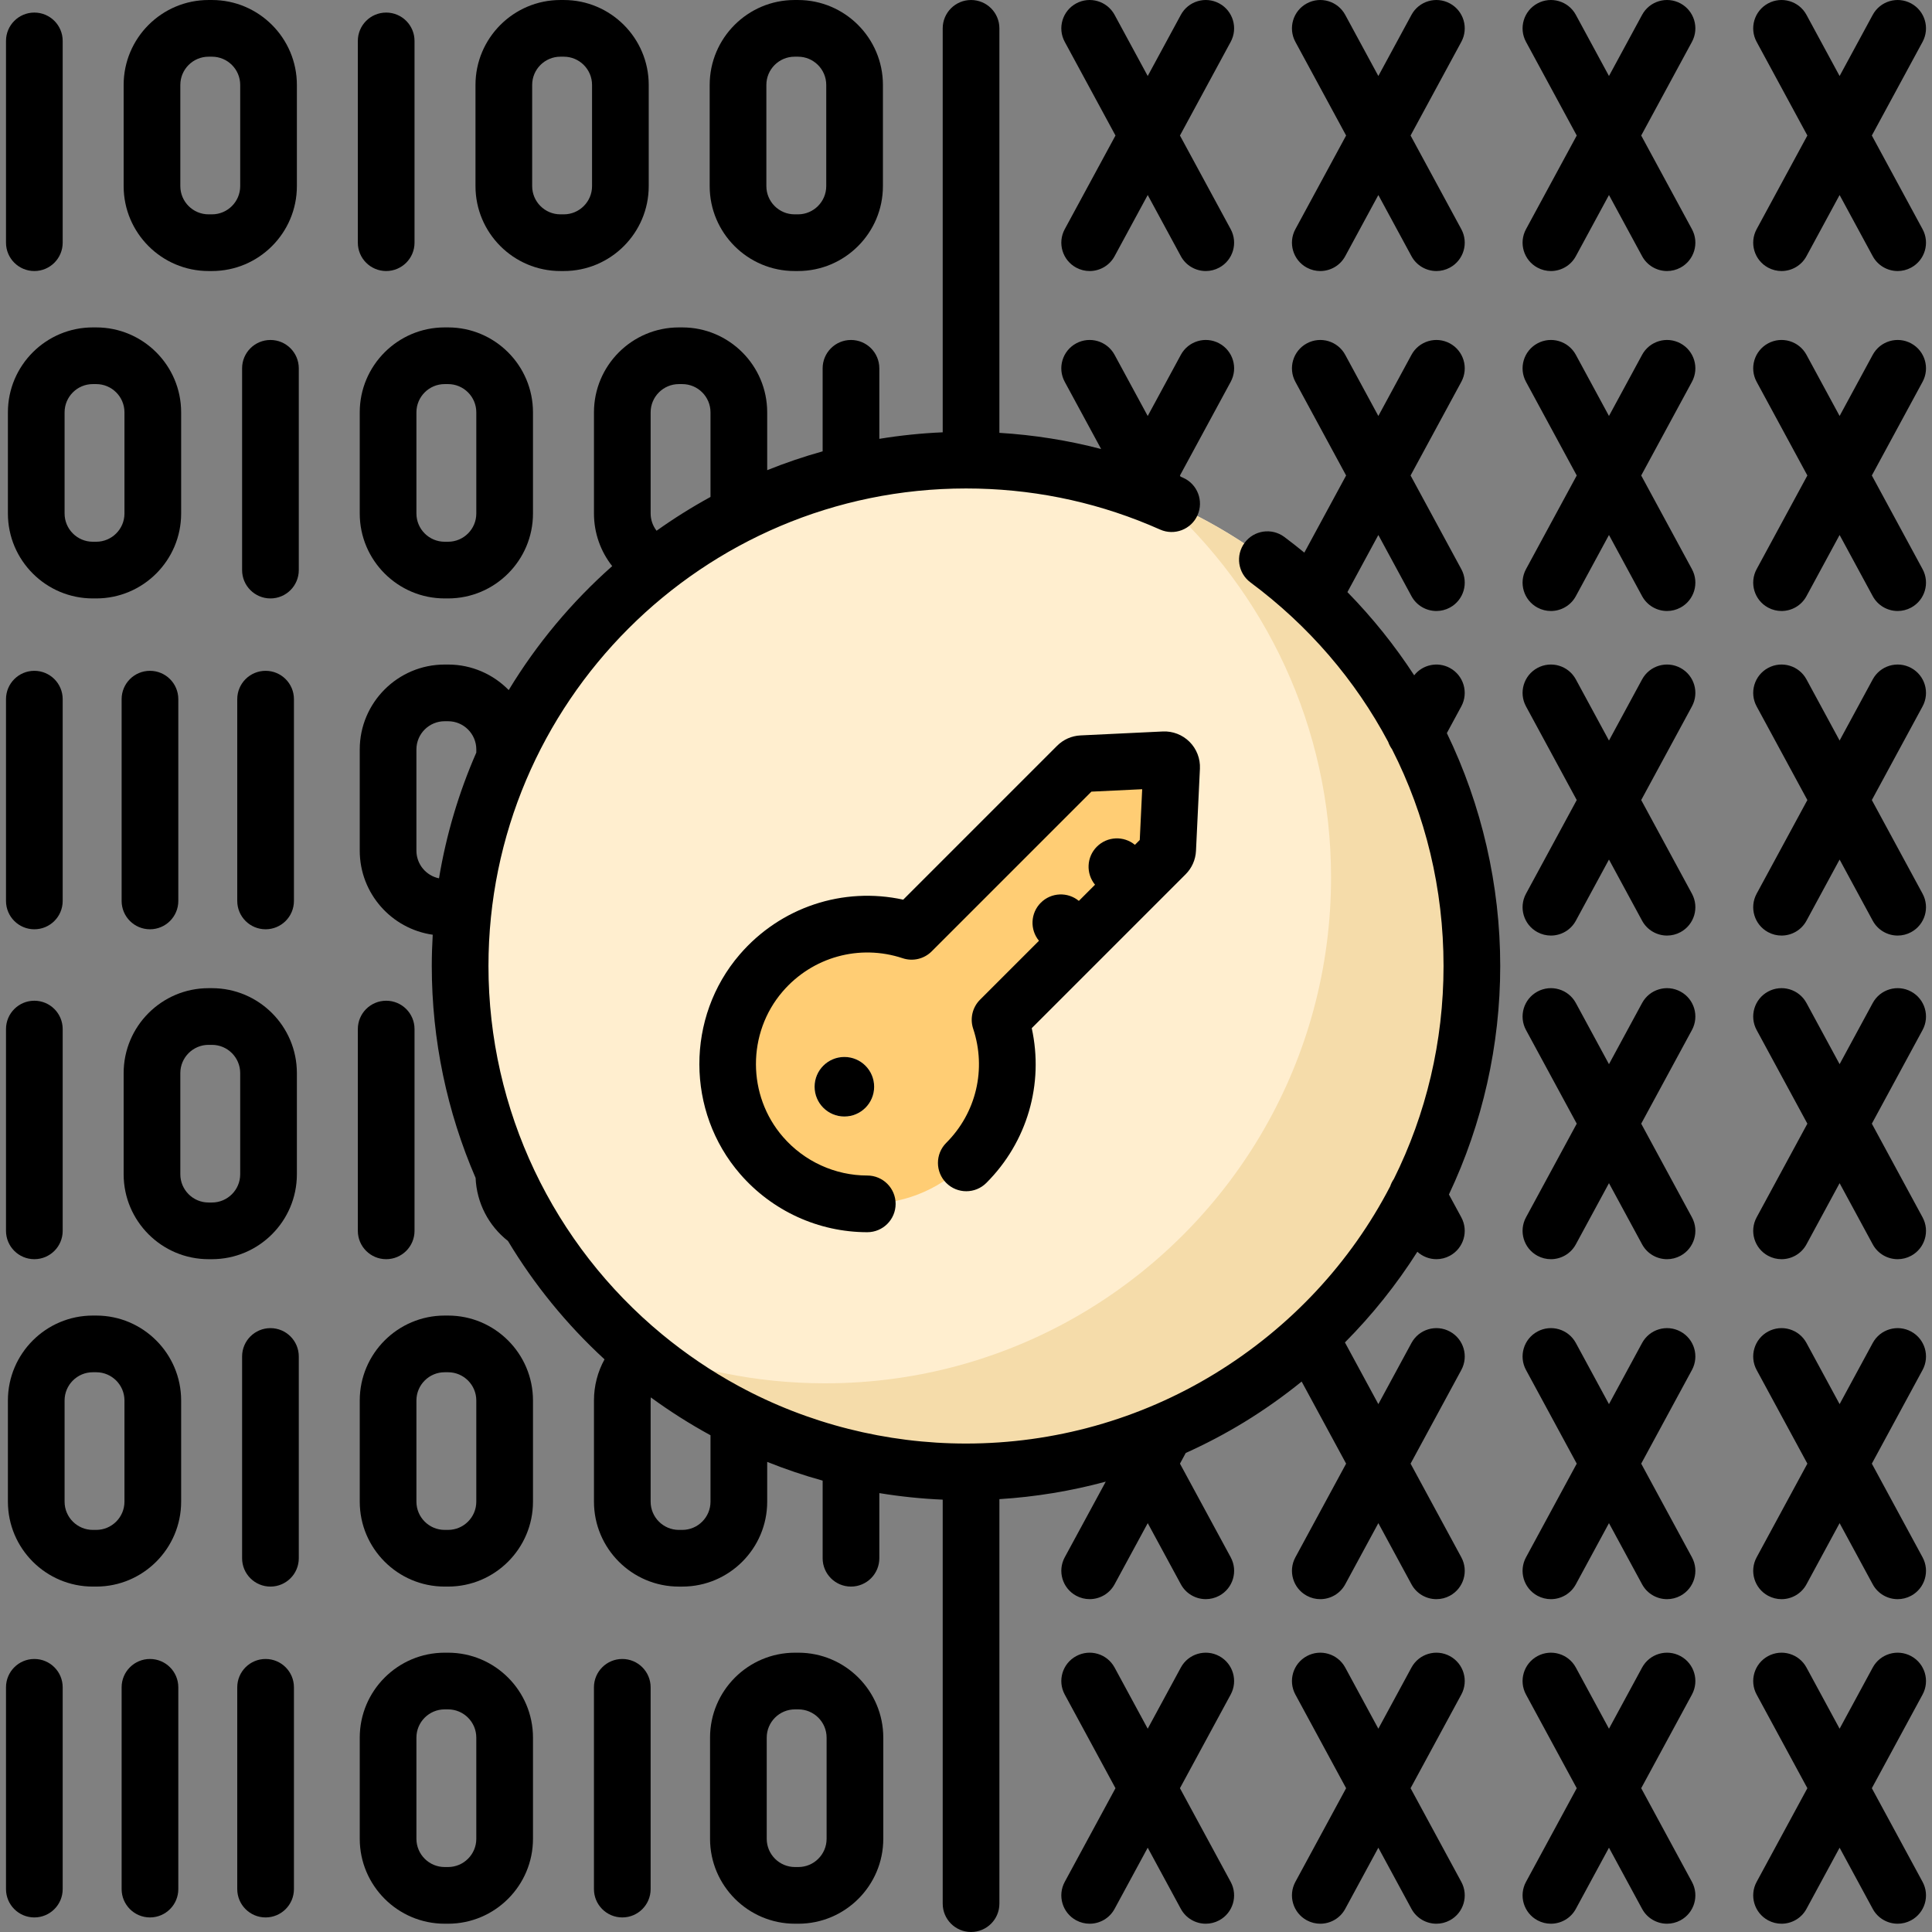 <svg xmlns="http://www.w3.org/2000/svg" xmlns:xlink="http://www.w3.org/1999/xlink" version="1.1" id="Layer_1" x="0px" y="0px" viewBox="0 0 511.241 511.241" style="enable-background:new 0 0 511.241 511.241;" xml:space="preserve" width="512" height="512">
	<rect x="0" y="0" width="511.241" height="511.241" fill="#808080" stroke="none"/>
	<g>
		<g>
			<g>
				<path style="fill:#FFEECF;" d="M389.485,255.622c0,48.379-25.676,90.77-64.138,114.293     c-20.308,12.418-44.187,19.572-69.727,19.572c-23.092,0-44.818-5.841-63.77-16.137c-41.75-22.672-70.095-66.891-70.095-117.728     c0-73.93,59.936-133.865,133.865-133.865S389.485,181.692,389.485,255.622z"/>
			</g>
		</g>
		<g>
			<g>
				<path style="fill:#F5DCAA;" d="M307.187,132.056c27.621,24.523,45.032,60.291,45.032,100.13     c0,48.379-25.676,90.77-64.138,114.293c-20.308,12.418-44.187,19.572-69.727,19.572c-18.287,0-35.711-3.675-51.586-10.313     c7.632,6.779,16.041,12.702,25.082,17.612c18.953,10.296,40.679,16.137,63.77,16.137c25.54,0,49.419-7.155,69.727-19.572     c38.462-23.523,64.138-65.914,64.138-114.293C389.485,199.968,355.518,152.251,307.187,132.056z"/>
			</g>
		</g>
		<g>
			<g>
				<path style="fill:#FFCD74;" d="M310.03,203.04l-1.04,21.758c-0.021,0.473-0.221,0.914-0.557,1.25l-43.799,43.799     c4.276,12.88,1.303,27.63-8.94,37.873c-15.076,15.086-39.943,14.425-54.168-1.964c-11.924-13.741-11.977-34.49-0.105-48.274     c10.254-11.924,26.107-15.591,39.817-11.031l43.799-43.799c0.326-0.336,0.777-0.536,1.25-0.557l21.758-1.04     C309.158,201.002,310.082,201.926,310.03,203.04z"/>
			</g>
		</g>
		<g>
			<g>
				<circle style="fill:#FFEECF;" cx="223.435" cy="287.569" r="7.879"/>
			</g>
		</g>
	</g>
	<g>
		<path d="M9.088,71.719c4.142,0,7.5-3.357,7.5-7.5V10.827c0-4.143-3.358-7.5-7.5-7.5s-7.5,3.357-7.5,7.5v53.392   C1.588,68.362,4.945,71.719,9.088,71.719z"/>
		<path d="M102.191,71.719c4.142,0,7.5-3.357,7.5-7.5V10.827c0-4.143-3.358-7.5-7.5-7.5s-7.5,3.357-7.5,7.5v53.392   C94.691,68.362,98.049,71.719,102.191,71.719z"/>
		<path d="M55.189,71.719h0.901c12.391,0,22.471-10.08,22.471-22.471V22.473c0-12.391-10.081-22.471-22.471-22.471h-0.901   c-12.391,0-22.471,10.08-22.471,22.471v26.775C32.718,61.639,42.798,71.719,55.189,71.719z M47.718,22.473   c0-4.119,3.352-7.471,7.471-7.471h0.901c4.12,0,7.471,3.352,7.471,7.471v26.775c0,4.119-3.352,7.471-7.471,7.471h-0.901   c-4.119,0-7.471-3.352-7.471-7.471V22.473z"/>
		<path d="M148.292,71.719h0.902c12.391,0,22.471-10.08,22.471-22.471V22.473c0-12.391-10.08-22.471-22.471-22.471h-0.902   c-12.39,0-22.471,10.08-22.471,22.471v26.775C125.821,61.639,135.902,71.719,148.292,71.719z M140.821,22.473   c0-4.119,3.352-7.471,7.471-7.471h0.902c4.119,0,7.471,3.352,7.471,7.471v26.775c0,4.119-3.352,7.471-7.471,7.471h-0.902   c-4.119,0-7.471-3.352-7.471-7.471V22.473z"/>
		<path d="M210.265,71.719h0.901c12.39,0,22.471-10.08,22.471-22.471V22.473c0-12.391-10.081-22.471-22.471-22.471h-0.901   c-12.391,0-22.471,10.08-22.471,22.471v26.775C187.794,61.639,197.875,71.719,210.265,71.719z M202.794,22.473   c0-4.119,3.352-7.471,7.471-7.471h0.901c4.119,0,7.471,3.352,7.471,7.471v26.775c0,4.119-3.352,7.471-7.471,7.471h-0.901   c-4.12,0-7.471-3.352-7.471-7.471V22.473z"/>
		<path d="M71.564,89.963c-4.142,0-7.5,3.357-7.5,7.5v53.392c0,4.143,3.358,7.5,7.5,7.5s7.5-3.357,7.5-7.5V97.463   C79.064,93.321,75.706,89.963,71.564,89.963z"/>
		<path d="M9.088,245.904c4.142,0,7.5-3.357,7.5-7.5v-53.393c0-4.143-3.358-7.5-7.5-7.5s-7.5,3.357-7.5,7.5v53.393   C1.588,242.546,4.945,245.904,9.088,245.904z"/>
		<path d="M32.184,185.011v53.393c0,4.143,3.358,7.5,7.5,7.5s7.5-3.357,7.5-7.5v-53.393c0-4.143-3.358-7.5-7.5-7.5   S32.184,180.868,32.184,185.011z"/>
		<path d="M70.281,245.904c4.142,0,7.5-3.357,7.5-7.5v-53.393c0-4.143-3.358-7.5-7.5-7.5s-7.5,3.357-7.5,7.5v53.393   C62.781,242.546,66.139,245.904,70.281,245.904z"/>
		<path d="M2.091,109.109v26.775c0,12.391,10.08,22.471,22.471,22.471h0.902c12.39,0,22.471-10.08,22.471-22.471v-26.775   c0-12.391-10.081-22.471-22.471-22.471h-0.902C12.171,86.638,2.091,96.718,2.091,109.109z M17.091,109.109   c0-4.119,3.352-7.471,7.471-7.471h0.902c4.119,0,7.471,3.352,7.471,7.471v26.775c0,4.119-3.352,7.471-7.471,7.471h-0.902   c-4.119,0-7.471-3.352-7.471-7.471V109.109z"/>
		<path d="M95.194,109.109v26.775c0,12.391,10.081,22.471,22.471,22.471h0.901c12.391,0,22.471-10.08,22.471-22.471v-26.775   c0-12.391-10.08-22.471-22.471-22.471h-0.901C105.275,86.638,95.194,96.718,95.194,109.109z M110.194,109.109   c0-4.119,3.352-7.471,7.471-7.471h0.901c4.119,0,7.471,3.352,7.471,7.471v26.775c0,4.119-3.352,7.471-7.471,7.471h-0.901   c-4.12,0-7.471-3.352-7.471-7.471V109.109z"/>
		<path d="M9.088,333.202c4.142,0,7.5-3.357,7.5-7.5V272.31c0-4.143-3.358-7.5-7.5-7.5s-7.5,3.357-7.5,7.5v53.393   C1.588,329.845,4.945,333.202,9.088,333.202z"/>
		<path d="M102.191,333.202c4.142,0,7.5-3.357,7.5-7.5V272.31c0-4.143-3.358-7.5-7.5-7.5s-7.5,3.357-7.5,7.5v53.393   C94.691,329.845,98.049,333.202,102.191,333.202z"/>
		<path d="M78.561,310.732v-26.775c0-12.391-10.081-22.471-22.471-22.471h-0.901c-12.391,0-22.471,10.08-22.471,22.471v26.775   c0,12.391,10.08,22.471,22.471,22.471h0.901C68.481,333.202,78.561,323.122,78.561,310.732z M63.561,310.732   c0,4.119-3.352,7.471-7.471,7.471h-0.901c-4.119,0-7.471-3.352-7.471-7.471v-26.775c0-4.119,3.352-7.471,7.471-7.471h0.901   c4.12,0,7.471,3.352,7.471,7.471V310.732z"/>
		<path d="M71.564,351.446c-4.142,0-7.5,3.357-7.5,7.5v53.393c0,4.143,3.358,7.5,7.5,7.5s7.5-3.357,7.5-7.5v-53.393   C79.064,354.803,75.706,351.446,71.564,351.446z"/>
		<path d="M9.088,438.994c-4.142,0-7.5,3.357-7.5,7.5v53.393c0,4.143,3.358,7.5,7.5,7.5s7.5-3.357,7.5-7.5v-53.393   C16.588,442.352,13.23,438.994,9.088,438.994z"/>
		<path d="M39.684,438.994c-4.142,0-7.5,3.357-7.5,7.5v53.393c0,4.143,3.358,7.5,7.5,7.5s7.5-3.357,7.5-7.5v-53.393   C47.184,442.352,43.826,438.994,39.684,438.994z"/>
		<path d="M70.281,438.994c-4.142,0-7.5,3.357-7.5,7.5v53.393c0,4.143,3.358,7.5,7.5,7.5s7.5-3.357,7.5-7.5v-53.393   C77.781,442.352,74.423,438.994,70.281,438.994z"/>
		<path d="M164.668,438.994c-4.142,0-7.5,3.357-7.5,7.5v53.393c0,4.143,3.358,7.5,7.5,7.5s7.5-3.357,7.5-7.5v-53.393   C172.168,442.352,168.81,438.994,164.668,438.994z"/>
		<path d="M25.464,348.121h-0.902c-12.391,0-22.471,10.08-22.471,22.471v26.775c0,12.391,10.08,22.471,22.471,22.471h0.902   c12.39,0,22.471-10.08,22.471-22.471v-26.775C47.934,358.201,37.854,348.121,25.464,348.121z M32.934,397.367   c0,4.119-3.352,7.471-7.471,7.471h-0.902c-4.119,0-7.471-3.352-7.471-7.471v-26.775c0-4.119,3.352-7.471,7.471-7.471h0.902   c4.119,0,7.471,3.352,7.471,7.471V397.367z"/>
		<path d="M118.567,437.332h-0.901c-12.391,0-22.471,10.08-22.471,22.471v26.775c0,12.391,10.081,22.471,22.471,22.471h0.901   c12.391,0,22.471-10.08,22.471-22.471v-26.775C141.037,447.412,130.957,437.332,118.567,437.332z M126.037,486.578   c0,4.119-3.352,7.471-7.471,7.471h-0.901c-4.12,0-7.471-3.352-7.471-7.471v-26.775c0-4.119,3.352-7.471,7.471-7.471h0.901   c4.119,0,7.471,3.352,7.471,7.471V486.578z"/>
		<path d="M211.262,437.332h-0.901c-12.391,0-22.471,10.08-22.471,22.471v26.775c0,12.391,10.081,22.471,22.471,22.471h0.901   c12.391,0,22.471-10.08,22.471-22.471v-26.775C233.733,447.412,223.652,437.332,211.262,437.332z M218.733,486.578   c0,4.119-3.352,7.471-7.471,7.471h-0.901c-4.12,0-7.471-3.352-7.471-7.471v-26.775c0-4.119,3.352-7.471,7.471-7.471h0.901   c4.119,0,7.471,3.352,7.471,7.471V486.578z"/>
		<path d="M118.567,348.121h-0.901c-12.391,0-22.471,10.08-22.471,22.471v26.775c0,12.391,10.081,22.471,22.471,22.471h0.901   c12.391,0,22.471-10.08,22.471-22.471v-26.775C141.037,358.201,130.957,348.121,118.567,348.121z M126.037,397.367   c0,4.119-3.352,7.471-7.471,7.471h-0.901c-4.12,0-7.471-3.352-7.471-7.471v-26.775c0-4.119,3.352-7.471,7.471-7.471h0.901   c4.119,0,7.471,3.352,7.471,7.471V397.367z"/>
		<path d="M284.773,70.814c1.136,0.615,2.359,0.906,3.565,0.906c2.664,0,5.244-1.422,6.602-3.929l8.766-16.184l8.766,16.184   c1.358,2.507,3.938,3.929,6.602,3.929c1.206,0,2.43-0.291,3.565-0.906c3.642-1.973,4.995-6.524,3.022-10.167l-13.426-24.786   l13.426-24.786c1.973-3.643,0.62-8.194-3.022-10.167c-3.643-1.973-8.194-0.619-10.167,3.022l-8.766,16.184L294.94,3.93   c-1.973-3.642-6.524-4.997-10.167-3.022c-3.642,1.973-4.995,6.524-3.022,10.167l13.426,24.786L281.75,60.647   C279.777,64.289,281.131,68.841,284.773,70.814z"/>
		<path d="M345.801,70.814c1.136,0.615,2.359,0.906,3.565,0.906c2.664,0,5.244-1.422,6.602-3.929l8.766-16.184l8.766,16.184   c1.358,2.507,3.938,3.929,6.602,3.929c1.206,0,2.43-0.291,3.565-0.906c3.642-1.973,4.995-6.524,3.022-10.167l-13.426-24.786   l13.426-24.786c1.973-3.643,0.62-8.194-3.022-10.167c-3.643-1.973-8.194-0.619-10.167,3.022l-8.766,16.184L355.968,3.93   c-1.973-3.642-6.524-4.997-10.167-3.022c-3.642,1.973-4.995,6.524-3.022,10.167l13.426,24.786l-13.426,24.786   C340.806,64.289,342.159,68.841,345.801,70.814z"/>
		<path d="M444.696,0.907c-3.644-1.973-8.194-0.619-10.167,3.022l-8.766,16.184L416.997,3.93c-1.973-3.642-6.524-4.997-10.167-3.022   c-3.642,1.973-4.995,6.524-3.022,10.167l13.426,24.786l-13.426,24.786c-1.973,3.643-0.62,8.194,3.022,10.167   c1.136,0.615,2.359,0.906,3.565,0.906c2.664,0,5.244-1.422,6.602-3.929l8.766-16.184l8.766,16.184   c1.358,2.507,3.938,3.929,6.602,3.929c1.206,0,2.43-0.291,3.565-0.906c3.642-1.973,4.995-6.524,3.022-10.167l-13.426-24.786   l13.426-24.786C449.691,7.432,448.338,2.88,444.696,0.907z"/>
		<path d="M495.321,35.861l13.426-24.786c1.973-3.643,0.62-8.194-3.022-10.167c-3.644-1.973-8.194-0.619-10.167,3.022l-8.766,16.184   L478.025,3.93c-1.973-3.642-6.525-4.997-10.167-3.022c-3.642,1.973-4.995,6.524-3.022,10.167l13.426,24.786l-13.426,24.786   c-1.973,3.643-0.62,8.194,3.022,10.167c1.136,0.615,2.359,0.906,3.565,0.906c2.664,0,5.244-1.422,6.602-3.929l8.766-16.184   l8.766,16.184c1.358,2.507,3.938,3.929,6.602,3.929c1.206,0,2.43-0.291,3.565-0.906c3.642-1.973,4.995-6.524,3.022-10.167   L495.321,35.861z"/>
		<path d="M444.696,90.868c-3.644-1.974-8.194-0.619-10.167,3.022l-8.766,16.184l-8.766-16.184   c-1.973-3.643-6.524-4.998-10.167-3.022c-3.642,1.973-4.995,6.524-3.022,10.167l13.426,24.786l-13.426,24.786   c-1.973,3.643-0.62,8.194,3.022,10.167c1.136,0.615,2.359,0.906,3.565,0.906c2.664,0,5.244-1.422,6.602-3.929l8.766-16.184   l8.766,16.184c1.358,2.507,3.938,3.929,6.602,3.929c1.206,0,2.43-0.291,3.565-0.906c3.642-1.973,4.995-6.524,3.022-10.167   l-13.426-24.786l13.426-24.786C449.691,97.393,448.338,92.841,444.696,90.868z"/>
		<path d="M505.725,90.868c-3.644-1.974-8.194-0.619-10.167,3.022l-8.766,16.184l-8.766-16.184   c-1.973-3.643-6.525-4.998-10.167-3.022c-3.642,1.973-4.995,6.524-3.022,10.167l13.426,24.786l-13.426,24.786   c-1.973,3.643-0.62,8.194,3.022,10.167c1.136,0.615,2.359,0.906,3.565,0.906c2.664,0,5.244-1.422,6.602-3.929l8.766-16.184   l8.766,16.184c1.358,2.507,3.938,3.929,6.602,3.929c1.206,0,2.43-0.291,3.565-0.906c3.642-1.973,4.995-6.524,3.022-10.167   l-13.426-24.786l13.426-24.786C510.72,97.393,509.367,92.841,505.725,90.868z"/>
		<path d="M444.696,176.754c-3.644-1.975-8.194-0.62-10.167,3.022l-8.766,16.184l-8.766-16.184   c-1.973-3.643-6.524-4.998-10.167-3.022c-3.642,1.973-4.995,6.524-3.022,10.167l13.426,24.786l-13.426,24.786   c-1.973,3.643-0.62,8.194,3.022,10.167c1.136,0.615,2.359,0.906,3.565,0.906c2.664,0,5.244-1.422,6.602-3.929l8.766-16.184   l8.766,16.184c1.358,2.507,3.938,3.929,6.602,3.929c1.206,0,2.43-0.291,3.565-0.906c3.642-1.973,4.995-6.524,3.022-10.167   l-13.426-24.786l13.426-24.786C449.691,183.279,448.338,178.727,444.696,176.754z"/>
		<path d="M505.725,176.754c-3.644-1.975-8.194-0.62-10.167,3.022l-8.766,16.184l-8.766-16.184   c-1.973-3.643-6.525-4.998-10.167-3.022c-3.642,1.973-4.995,6.524-3.022,10.167l13.426,24.786l-13.426,24.786   c-1.973,3.643-0.62,8.194,3.022,10.167c1.136,0.615,2.359,0.906,3.565,0.906c2.664,0,5.244-1.422,6.602-3.929l8.766-16.184   l8.766,16.184c1.358,2.507,3.938,3.929,6.602,3.929c1.206,0,2.43-0.291,3.565-0.906c3.642-1.973,4.995-6.524,3.022-10.167   l-13.426-24.786l13.426-24.786C510.72,183.279,509.367,178.727,505.725,176.754z"/>
		<path d="M444.696,262.391c-3.644-1.974-8.194-0.619-10.167,3.022l-8.766,16.184l-8.766-16.184   c-1.973-3.643-6.524-4.997-10.167-3.022c-3.642,1.973-4.995,6.524-3.022,10.167l13.426,24.786l-13.426,24.786   c-1.973,3.643-0.62,8.194,3.022,10.167c1.136,0.615,2.359,0.906,3.565,0.906c2.664,0,5.244-1.422,6.602-3.929l8.766-16.184   l8.766,16.184c1.358,2.507,3.938,3.929,6.602,3.929c1.206,0,2.43-0.291,3.565-0.906c3.642-1.973,4.995-6.524,3.022-10.167   l-13.426-24.786l13.426-24.786C449.691,268.915,448.338,264.363,444.696,262.391z"/>
		<path d="M505.725,262.391c-3.644-1.974-8.194-0.619-10.167,3.022l-8.766,16.184l-8.766-16.184   c-1.973-3.643-6.525-4.997-10.167-3.022c-3.642,1.973-4.995,6.524-3.022,10.167l13.426,24.786l-13.426,24.786   c-1.973,3.643-0.62,8.194,3.022,10.167c1.136,0.615,2.359,0.906,3.565,0.906c2.664,0,5.244-1.422,6.602-3.929l8.766-16.184   l8.766,16.184c1.358,2.507,3.938,3.929,6.602,3.929c1.206,0,2.43-0.291,3.565-0.906c3.642-1.973,4.995-6.524,3.022-10.167   l-13.426-24.786l13.426-24.786C510.72,268.915,509.367,264.363,505.725,262.391z"/>
		<path d="M444.696,352.351c-3.644-1.973-8.194-0.62-10.167,3.022l-8.766,16.184l-8.766-16.184   c-1.973-3.643-6.524-4.998-10.167-3.022c-3.642,1.973-4.995,6.524-3.022,10.167l13.426,24.787l-13.426,24.787   c-1.973,3.643-0.62,8.194,3.022,10.167c1.136,0.615,2.359,0.906,3.565,0.906c2.664,0,5.244-1.422,6.602-3.929l8.766-16.184   l8.766,16.184c1.358,2.507,3.938,3.929,6.602,3.929c1.206,0,2.43-0.291,3.565-0.906c3.642-1.973,4.995-6.524,3.022-10.167   l-13.426-24.787l13.426-24.787C449.691,358.875,448.338,354.323,444.696,352.351z"/>
		<path d="M505.725,352.351c-3.644-1.973-8.194-0.62-10.167,3.022l-8.766,16.184l-8.766-16.184   c-1.973-3.643-6.525-4.998-10.167-3.022c-3.642,1.973-4.995,6.524-3.022,10.167l13.426,24.787l-13.426,24.787   c-1.973,3.643-0.62,8.194,3.022,10.167c1.136,0.615,2.359,0.906,3.565,0.906c2.664,0,5.244-1.422,6.602-3.929l8.766-16.184   l8.766,16.184c1.358,2.507,3.938,3.929,6.602,3.929c1.206,0,2.43-0.291,3.565-0.906c3.642-1.973,4.995-6.524,3.022-10.167   l-13.426-24.787l13.426-24.787C510.72,358.875,509.367,354.323,505.725,352.351z"/>
		<path d="M322.639,438.238c-3.643-1.974-8.194-0.62-10.167,3.022l-8.766,16.184l-8.766-16.184   c-1.973-3.643-6.524-4.998-10.167-3.022c-3.642,1.973-4.995,6.524-3.022,10.167l13.426,24.786l-13.426,24.786   c-1.973,3.643-0.62,8.194,3.022,10.167c1.136,0.615,2.359,0.906,3.565,0.906c2.664,0,5.244-1.422,6.602-3.929l8.766-16.184   l8.766,16.184c1.358,2.507,3.938,3.929,6.602,3.929c1.206,0,2.43-0.291,3.565-0.906c3.642-1.973,4.995-6.524,3.022-10.167   l-13.426-24.786l13.426-24.786C327.634,444.762,326.281,440.21,322.639,438.238z"/>
		<path d="M383.668,438.238c-3.643-1.974-8.194-0.62-10.167,3.022l-8.766,16.184l-8.766-16.184   c-1.973-3.643-6.524-4.998-10.167-3.022c-3.642,1.973-4.995,6.524-3.022,10.167l13.426,24.786l-13.426,24.786   c-1.973,3.643-0.62,8.194,3.022,10.167c1.136,0.615,2.359,0.906,3.565,0.906c2.664,0,5.244-1.422,6.602-3.929l8.766-16.184   l8.766,16.184c1.358,2.507,3.938,3.929,6.602,3.929c1.206,0,2.43-0.291,3.565-0.906c3.642-1.973,4.995-6.524,3.022-10.167   l-13.426-24.786l13.426-24.786C388.663,444.762,387.31,440.21,383.668,438.238z"/>
		<path d="M444.696,438.238c-3.644-1.974-8.194-0.62-10.167,3.022l-8.766,16.184l-8.766-16.184   c-1.973-3.643-6.524-4.998-10.167-3.022c-3.642,1.973-4.995,6.524-3.022,10.167l13.426,24.786l-13.426,24.786   c-1.973,3.643-0.62,8.194,3.022,10.167c1.136,0.615,2.359,0.906,3.565,0.906c2.664,0,5.244-1.422,6.602-3.929l8.766-16.184   l8.766,16.184c1.358,2.507,3.938,3.929,6.602,3.929c1.206,0,2.43-0.291,3.565-0.906c3.642-1.973,4.995-6.524,3.022-10.167   l-13.426-24.786l13.426-24.786C449.691,444.762,448.338,440.21,444.696,438.238z"/>
		<path d="M505.725,438.238c-3.644-1.974-8.194-0.62-10.167,3.022l-8.766,16.184l-8.766-16.184   c-1.973-3.643-6.525-4.998-10.167-3.022c-3.642,1.973-4.995,6.524-3.022,10.167l13.426,24.786l-13.426,24.786   c-1.973,3.643-0.62,8.194,3.022,10.167c1.136,0.615,2.359,0.906,3.565,0.906c2.664,0,5.244-1.422,6.602-3.929l8.766-16.184   l8.766,16.184c1.358,2.507,3.938,3.929,6.602,3.929c1.206,0,2.43-0.291,3.565-0.906c3.642-1.973,4.995-6.524,3.022-10.167   l-13.426-24.786l13.426-24.786C510.72,444.762,509.367,440.21,505.725,438.238z"/>
		<path d="M382.863,193.989l3.825-7.07c1.971-3.643,0.615-8.194-3.028-10.165c-3.254-1.758-7.226-0.861-9.443,1.946   c-5.138-7.892-11.069-15.281-17.667-22.019l8.186-15.112l8.766,16.184c1.358,2.507,3.938,3.929,6.602,3.929   c1.206,0,2.43-0.291,3.565-0.906c3.642-1.973,4.995-6.524,3.022-10.167l-13.426-24.786l13.426-24.786   c1.973-3.643,0.62-8.194-3.022-10.167c-3.643-1.974-8.194-0.619-10.167,3.022l-8.766,16.184l-8.766-16.184   c-1.973-3.643-6.524-4.998-10.167-3.022c-3.642,1.973-4.995,6.524-3.022,10.167l13.426,24.786l-11.057,20.413   c-1.738-1.426-3.501-2.819-5.304-4.159c-3.325-2.469-8.023-1.776-10.493,1.548c-2.47,3.325-1.777,8.022,1.548,10.493   c15.46,11.486,27.772,25.895,36.437,42.196c0.24,0.69,0.58,1.344,1.013,1.942c8.882,17.444,13.637,36.971,13.637,57.366   c0,20.013-4.619,39.197-13.153,56.364c-0.416,0.597-0.739,1.248-0.966,1.932c-10.414,20.07-26.26,37.261-46.432,49.598   c-19.761,12.084-42.52,18.471-65.815,18.471c-21.039,0-41.853-5.266-60.191-15.228c-7.252-3.938-14.006-8.532-20.227-13.667   c-0.002-0.001-0.004-0.003-0.005-0.004c-28.787-23.763-45.942-59.324-45.942-97.467c0-69.678,56.687-126.365,126.365-126.365   c16.825,0,33.116,3.24,48.474,9.632c0.036,0.015,0.072,0.031,0.108,0.046c0.929,0.388,1.857,0.784,2.779,1.195   c3.784,1.684,8.217-0.017,9.903-3.8c1.686-3.784-0.016-8.218-3.799-9.903c-0.226-0.101-0.455-0.194-0.682-0.293l-0.167-0.307   l13.43-24.793c1.973-3.643,0.619-8.194-3.023-10.167c-3.644-1.976-8.194-0.62-10.167,3.022l-8.77,16.191l-8.771-16.192   c-1.973-3.643-6.526-4.995-10.167-3.021c-3.642,1.974-4.994,6.525-3.02,10.167l9.633,17.783c-8.78-2.292-17.773-3.721-26.926-4.281   V7.502c0-4.143-3.358-7.5-7.5-7.5c-4.142,0-7.5,3.357-7.5,7.5v106.896c-5.684,0.245-11.28,0.828-16.772,1.728V97.463   c0-4.143-3.358-7.5-7.5-7.5s-7.5,3.357-7.5,7.5v21.97c-5.008,1.397-9.903,3.063-14.671,4.982v-15.305   c0-12.391-10.08-22.471-22.47-22.471h-0.9c-12.39,0-22.47,10.08-22.47,22.471v26.77c0,5.174,1.763,10.041,4.825,13.922   c-10.692,9.47-19.947,20.527-27.384,32.805c-4.081-4.165-9.763-6.756-16.041-6.756h-0.91c-12.39,0-22.47,10.08-22.47,22.47v26.77   c0,11.323,8.413,20.713,19.313,22.254c-0.159,2.74-0.249,5.498-0.249,8.277c0,19.641,4.07,38.669,11.597,56.083   c0.282,6.581,3.41,12.645,8.566,16.683c6.935,11.55,15.526,22.106,25.55,31.319c-1.816,3.28-2.796,7.004-2.796,10.883v26.78   c0,12.39,10.08,22.47,22.47,22.47h0.9c12.39,0,22.47-10.08,22.47-22.47v-10.525c4.794,1.918,9.692,3.572,14.671,4.954v20.538   c0,4.143,3.358,7.5,7.5,7.5s7.5-3.357,7.5-7.5v-17.236c5.541,0.909,11.143,1.487,16.772,1.733v106.906c0,4.143,3.358,7.5,7.5,7.5   c4.142,0,7.5-3.357,7.5-7.5V396.699c9.552-0.594,18.979-2.154,28.146-4.632l-10.853,20.019c-1.974,3.641-0.623,8.193,3.019,10.168   c1.136,0.615,2.36,0.907,3.568,0.907c2.663,0,5.242-1.421,6.6-3.927l8.774-16.184l8.768,16.183   c1.358,2.506,3.937,3.928,6.601,3.928c1.207,0,2.431-0.292,3.566-0.906c3.642-1.974,4.995-6.525,3.021-10.168l-13.428-24.781   l1.529-2.823c5.312-2.397,10.492-5.112,15.494-8.17c5.299-3.241,10.365-6.833,15.178-10.729l11.766,21.721l-13.426,24.787   c-1.973,3.643-0.62,8.194,3.022,10.167c1.136,0.615,2.359,0.906,3.565,0.906c2.664,0,5.244-1.422,6.602-3.929l8.766-16.184   l8.766,16.184c1.358,2.507,3.938,3.929,6.602,3.929c1.206,0,2.43-0.291,3.565-0.906c3.642-1.973,4.995-6.524,3.022-10.167   l-13.426-24.787l13.426-24.787c1.973-3.643,0.62-8.194-3.022-10.167c-3.643-1.973-8.194-0.62-10.167,3.022l-8.766,16.184   l-8.766-16.184c-0.026-0.047-0.056-0.09-0.083-0.136c7.226-7.274,13.664-15.324,19.17-23.999c1.388,1.262,3.19,1.963,5.042,1.963   c1.207,0,2.431-0.292,3.567-0.907c3.642-1.974,4.994-6.525,3.02-10.167l-3.276-6.044c8.897-18.807,13.576-39.494,13.576-60.462   C396.986,234.294,392.105,213.06,382.863,193.989z M172.171,135.88v-26.77c0-4.119,3.351-7.471,7.47-7.471h0.9   c4.119,0,7.47,3.352,7.47,7.471v22.39c-4.942,2.703-9.707,5.69-14.27,8.943C172.753,139.163,172.171,137.577,172.171,135.88z    M110.191,225.09v-26.77c0-4.119,3.351-7.47,7.47-7.47h0.91c4.119,0,7.47,3.351,7.47,7.47v0.823   c-4.592,10.494-7.943,21.647-9.872,33.277C112.762,231.726,110.191,228.704,110.191,225.09z M180.541,404.84h-0.9   c-4.119,0-7.47-3.351-7.47-7.47v-26.78c0-0.274,0.017-0.546,0.046-0.815c4.997,3.653,10.269,7.003,15.794,10.019v17.577   C188.011,401.489,184.66,404.84,180.541,404.84z"/>
		<circle cx="223.435" cy="287.569" r="7.879"/>
		<path d="M290.813,254.277c0.003-0.002,0.005-0.005,0.007-0.008l22.916-22.916c1.657-1.657,2.63-3.858,2.742-6.196l1.042-21.757   c0.127-2.64-0.872-5.226-2.742-7.095c-1.869-1.87-4.46-2.877-7.095-2.742l-21.756,1.041c-2.34,0.111-4.541,1.085-6.198,2.741   l-40.723,40.724c-15.892-3.477-32.464,1.957-43.274,14.518c-14.273,16.586-14.219,41.556,0.125,58.084   c8.483,9.773,20.742,15.384,33.634,15.394c0.002,0,0.004,0,0.006,0c4.14,0,7.497-3.354,7.5-7.494   c0.003-4.143-3.352-7.503-7.494-7.506c-8.548-0.007-16.682-3.733-22.317-10.226c-9.5-10.946-9.536-27.483-0.084-38.467   c7.873-9.149,20.342-12.605,31.764-8.806c2.693,0.895,5.662,0.192,7.67-1.813l42.269-42.27l13.437-0.643l-0.643,13.437   l-1.281,1.281c-2.947-2.43-7.313-2.27-10.069,0.487c-2.756,2.756-2.916,7.122-0.486,10.068l-4.279,4.279   c-2.946-2.43-7.313-2.27-10.069,0.485c-2.756,2.757-2.917,7.123-0.486,10.07l-15.599,15.598c-2.007,2.008-2.709,4.977-1.813,7.67   c3.553,10.685,0.823,22.259-7.125,30.205c-2.929,2.929-2.929,7.678,0,10.606c2.929,2.93,7.678,2.929,10.606,0.001   c10.856-10.855,15.259-26.193,12.017-40.954l17.79-17.79C290.808,254.281,290.811,254.279,290.813,254.277z"/>
	</g>
</svg>
